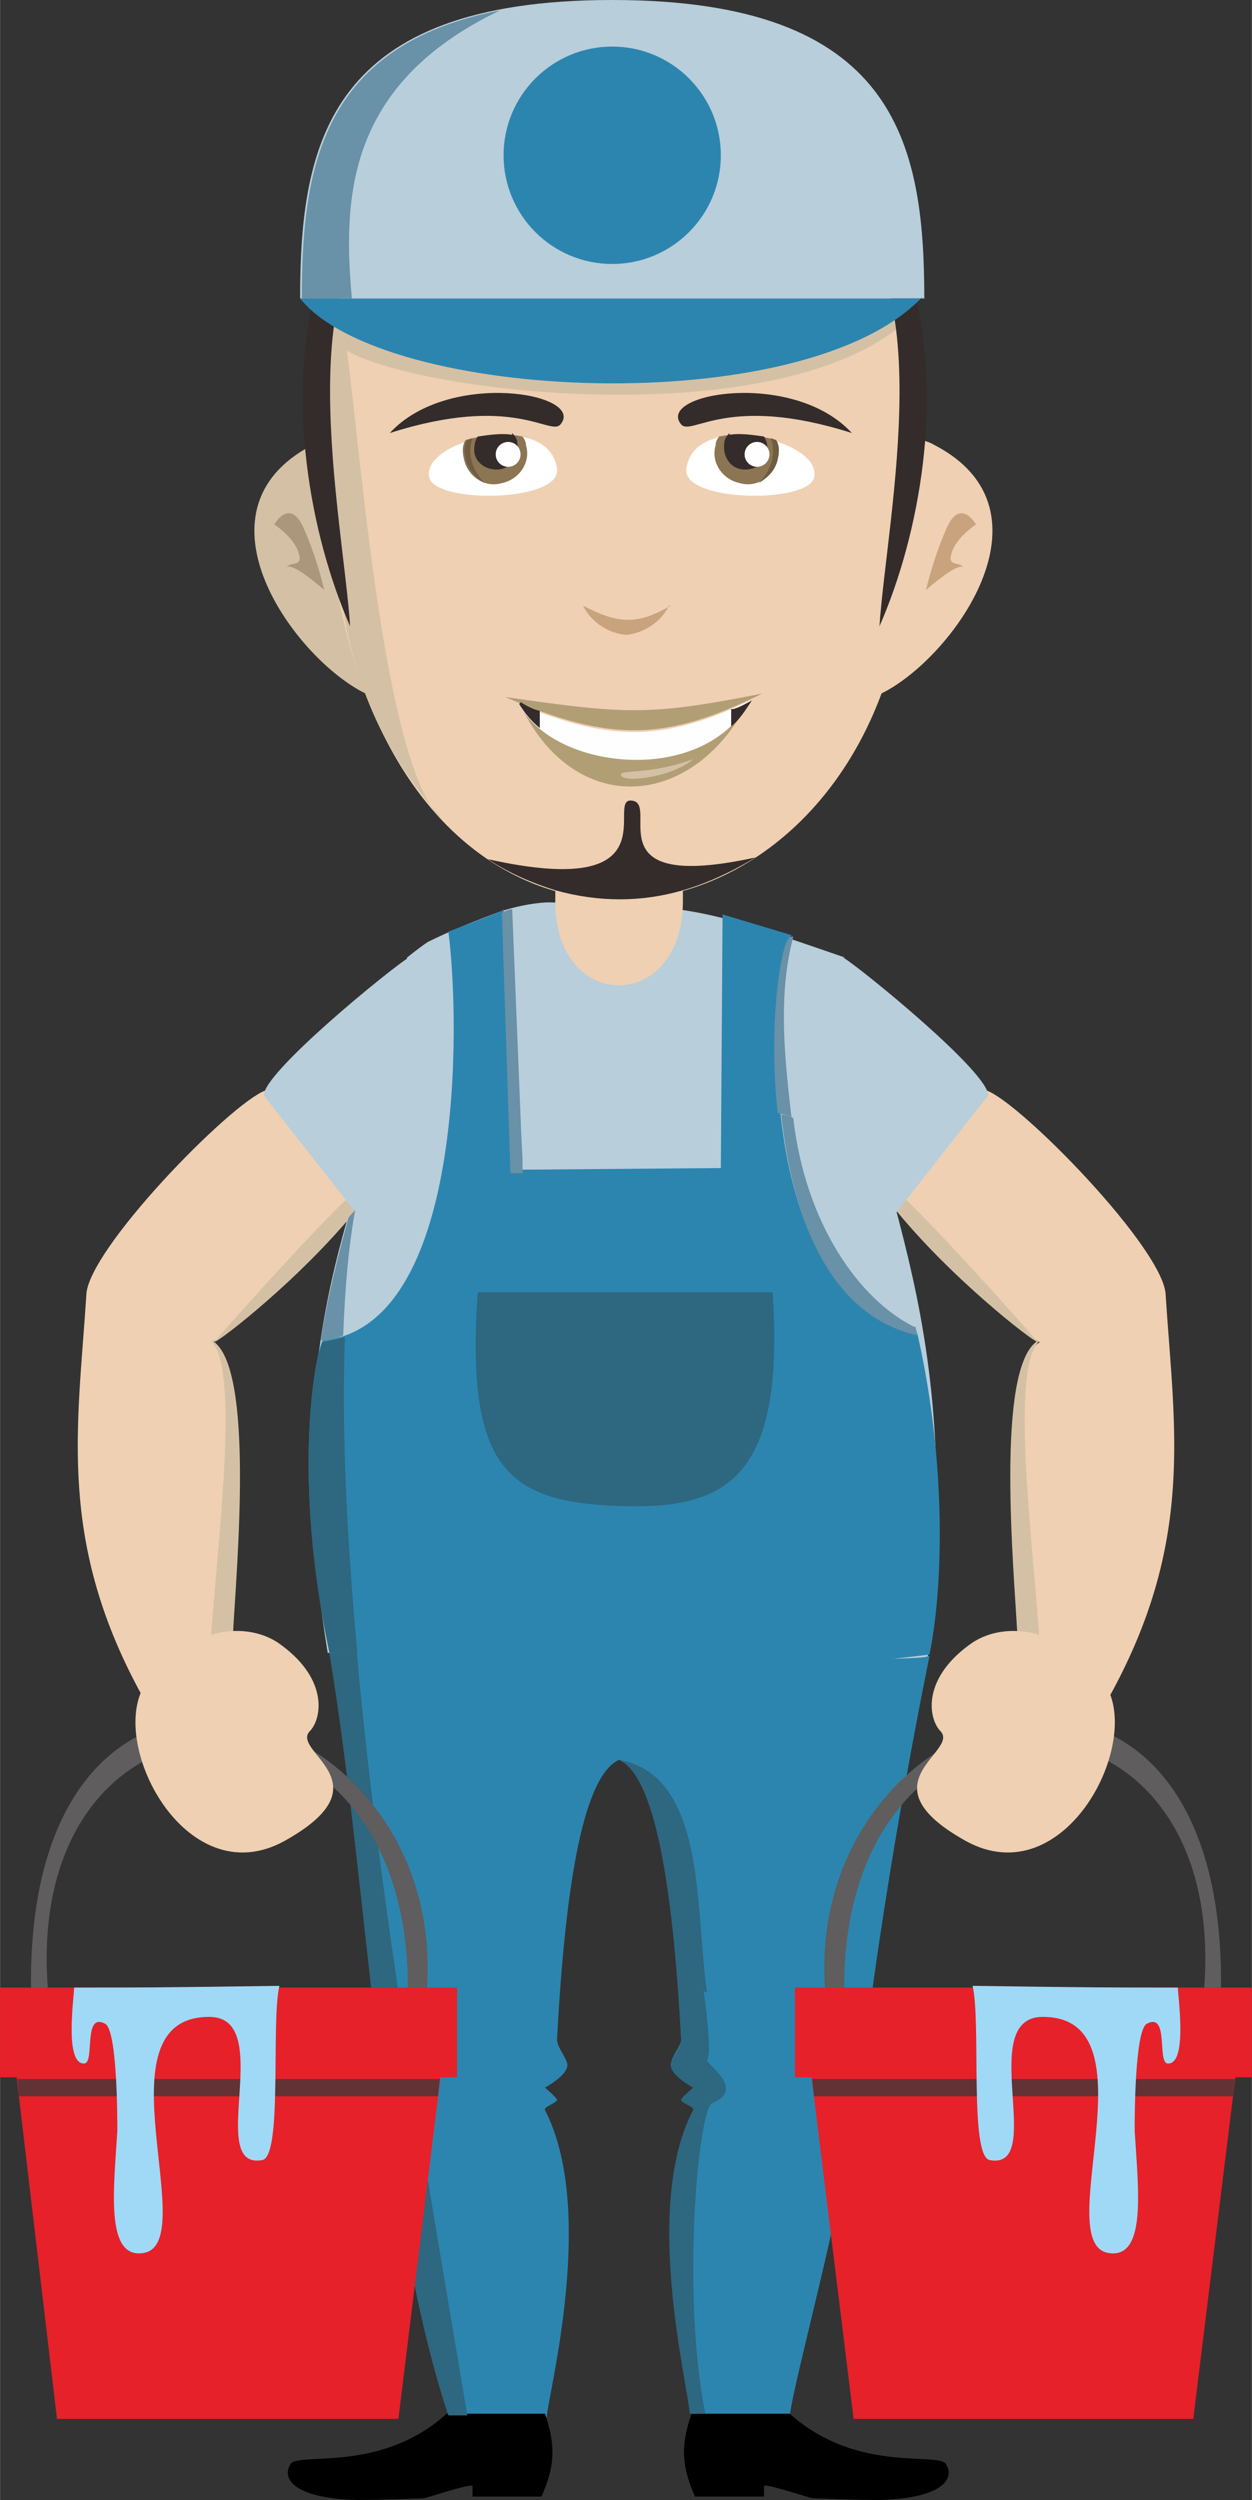 <?xml version="1.0" encoding="UTF-8"?>
<!DOCTYPE svg PUBLIC "-//W3C//DTD SVG 1.1//EN" "http://www.w3.org/Graphics/SVG/1.1/DTD/svg11.dtd">
<!-- Creator: CorelDRAW X6 -->
<svg xmlns="http://www.w3.org/2000/svg" xml:space="preserve" width="141.861mm" height="283.097mm" version="1.1" style="shape-rendering:geometricPrecision; text-rendering:geometricPrecision; image-rendering:optimizeQuality; fill-rule:evenodd; clip-rule:evenodd"
viewBox="0 0 726 1449"
 xmlns:xlink="http://www.w3.org/1999/xlink">
 <rect x="0" y="0" width="726" height="1449" fill="#333333" stroke="none"/>
 <defs>
  <style type="text/css">
   <![CDATA[
    .fil17 {fill:#2C85AF}
    .fil18 {fill:#2D6780}
    .fil8 {fill:#332C2B}
    .fil19 {fill:#5F5D5D}
    .fil21 {fill:#633234}
    .fil16 {fill:#6991A7}
    .fil22 {fill:#A0D9F6}
    .fil3 {fill:#AA977C}
    .fil7 {fill:#B8CEDA}
    .fil2 {fill:#D4C1A5}
    .fil20 {fill:#E62129}
    .fil12 {fill:#FEFEFE}
    .fil9 {fill:black}
    .fil6 {fill:#100E11}
    .fil0 {fill:#9E9696}
    .fil5 {fill:#C9A37D}
    .fil4 {fill:#EFD0B3}
    .fil10 {fill:white}
    .fil1 {fill:#2C85AF}
    .fil13 {fill:#6F5D41}
    .fil11 {fill:#8C7552}
    .fil14 {fill:#B29E75}
    .fil15 {fill:#D4C1A5}
   ]]>
  </style>
 </defs>
 <rect class="fil0" x="-7853" y="-2668" width="1520" height="2149"/>
 <path class="fil1" d="M359 1020c-20,9 -31,68 -36,162 0,5 6,11 6,15 0,6 -13,13 -13,13 0,0 7,6 7,7 0,2 -8,4 -7,6 30,58 2,164 1,178l-57 -1c-40,-121 -46,-304 -69,-442 18,-6 115,3 168,3 54,0 161,-7 180,-1 0,0 -24,115 -38,231 -9,77 -40,185 -43,209l-57 1c0,-15 -29,-121 1,-178 1,-2 -7,-4 -7,-6 0,-1 7,-7 7,-7 0,0 -13,-7 -13,-13 0,-5 6,-11 6,-15 -5,-94 -16,-153 -36,-162z"/>
 <path class="fil2" d="M212 402c-41,-20 -104,-106 -31,-144 7,-4 11,-3 18,-3 0,4 0,7 0,7 0,0 -1,84 13,140z"/>
 <path class="fil3" d="M188 342c0,0 -4,-18 -12,-36 -8,-18 -17,-2 -17,-2 0,0 11,7 14,16 3,9 -4,5 -7,9 3,-4 22,13 22,13z"/>
 <path class="fil4" d="M511 402c41,-20 104,-106 31,-144 -7,-4 -11,-3 -18,-3 0,4 0,7 0,7 0,0 1,84 -13,140z"/>
 <path class="fil5" d="M537 342c0,0 4,-18 12,-36 8,-18 17,-2 17,-2 0,0 -11,7 -14,16 -3,9 4,5 7,9 -3,-4 -22,13 -22,13z"/>
 <polygon class="fil6" points="310,538 301,670 328,674 335,748 359,786 358,792 360,789 360,789 360,789 384,751 391,677 418,673 409,541 410,533 403,531 374,645 360,695 359,719 359,692 342,640 318,528 308,529 "/>
 <path class="fil7" d="M489 555c12,137 72,192 49,405 -11,5 -316,-3 -348,-2 -36,-222 43,-285 46,-403 5,-4 9,-7 12,-9 12,-6 29,-13 43,-18 16,-5 27,-5 27,-5 85,2 88,3 172,32z"/>
 <path class="fil4" d="M155 632l56 63c-33,44 -83,81 -88,83 25,13 12,149 12,171l-52 35c-50,-90 -38,-156 -33,-233 0,-26 84,-112 104,-119z"/>
 <path class="fil2" d="M201 695c-18,17 -57,60 -77,83 4,-1 50,-37 82,-76l-5 -6z"/>
 <path class="fil7" d="M249 651l-12 -96c-10,6 -85,67 -84,80l55 70c10,-10 33,-24 41,-53z"/>
 <path class="fil4" d="M322 468l74 0 0 53c1,67 -76,67 -74,-1l0 -52z"/>
 <path class="fil4" d="M189 287c20,326 317,284 337,47 7,-79 5,-174 -2,-196 -7,-22 -104,-35 -151,-46 -47,-10 -165,23 -181,38 -15,15 -2,158 -2,158z"/>
 <path class="fil2" d="M194 188l5 14c38,25 243,50 322,-12l-2 -5 -325 3z"/>
 <path class="fil2" d="M255 474c-36,-38 -48,-246 -56,-284 -7,-3 -6,-3 -12,-7 -2,22 1,47 4,71 0,2 0,4 1,6 5,50 -6,136 63,213z"/>
 <path class="fil5" d="M388 351c-5,10 -15,16 -25,17l0 0 0 0 0 0 0 0c-10,-1 -20,-7 -25,-17 21,11 32,11 51,0z"/>
 <path class="fil8" d="M355 50c-207,-3 -199,206 -152,313 0,0 1,10 0,0 -4,-62 -38,-217 33,-245 78,-31 121,32 121,32l0 0 0 -99c-1,0 -2,0 -3,0z"/>
 <path class="fil9" d="M316 1399l-57 0c-40,36 -89,21 -91,30 -4,7 1,19 39,20 14,0 39,-1 39,-1 4,-1 28,-9 28,-7l0 6 40 0c7,-16 9,-28 2,-48z"/>
 <path class="fil9" d="M401 1399l57 0c40,36 89,21 91,30 4,7 -1,19 -39,20 -14,0 -39,-1 -39,-1 -4,-1 -28,-9 -28,-7l0 6 -40 0c-7,-16 -9,-28 -2,-48z"/>
 <path class="fil4" d="M335 446c2,-14 5,-19 33,-21 26,1 29,8 31,21 3,13 -15,6 -32,5 -17,0 -34,7 -32,-5z"/>
 <path class="fil8" d="M494 251c-34,-37 -114,-23 -99,-5 6,7 27,-18 99,5z"/>
 <path class="fil10" d="M398 272c-2,19 70,20 74,5 6,-22 -70,-40 -74,-5z"/>
 <path class="fil11" d="M417 253c10,-2 22,-1 33,2 2,3 2,7 1,11 -2,10 -12,17 -22,14 -10,-2 -17,-12 -14,-22 0,-2 1,-4 3,-6z"/>
 <path class="fil8" d="M423 252c6,-1 13,0 20,1 2,3 2,6 2,9 -1,7 -8,11 -15,10 -7,-1 -11,-8 -10,-15 0,-2 1,-4 3,-6z"/>
 <circle class="fil12" transform="matrix(-0.706 -0.145 -0.145 0.706 438.984 263.358)" r="10"/>
 <path class="fil13" d="M440 280c5,-5 11,-15 7,-26 1,0 2,1 3,1 2,3 2,7 1,11 -1,6 -6,11 -11,14z"/>
 <path class="fil14" d="M442 402c-55,27 -87,29 -149,2 70,10 83,11 149,-2z"/>
 <path class="fil14" d="M435 405c-34,67 -104,68 -134,2 20,39 108,48 134,-2z"/>
 <path class="fil12" d="M301 408c20,39 108,48 134,-2 -48,23 -80,25 -134,2z"/>
 <path class="fil8" d="M301 408c3,5 7,10 12,14 0,-3 0,-6 0,-10 -4,-1 -8,-3 -11,-5z"/>
 <path class="fil8" d="M424 411c0,4 0,7 0,10 5,-4 8,-9 12,-15 -4,2 -7,4 -11,5z"/>
 <path class="fil15" d="M360 449c0,5 29,2 42,-9 -24,9 -42,6 -42,9z"/>
 <path class="fil8" d="M358 50c207,-3 199,206 152,313 0,0 -1,10 0,0 4,-62 38,-217 -33,-245 -78,-31 -121,32 -121,32l0 0 0 -99c1,0 2,0 3,0z"/>
 <path class="fil7" d="M174 173c0,-91 17,-173 181,-173 164,0 181,82 181,173 -121,0 -241,0 -362,0z"/>
 <path class="fil1" d="M536 173l-362 0c48,60 291,71 360,0 1,-1 0,-1 1,0z"/>
 <path class="fil16" d="M204 173c-5,-57 -4,-124 86,-167 -103,20 -115,90 -115,167l30 0z"/>
 <path class="fil1" d="M291 528l-31 12c7,54 9,229 -73,237 -4,8 -18,77 4,180 134,10 226,17 348,2 8,-39 10,-111 -7,-186 -101,-23 -84,-220 -73,-231l-40 -12 -1 147 -121 1 -5 -151z"/>
 <circle class="fil17" cx="355" cy="90" r="63"/>
 <path class="fil18" d="M277 749l171 0c7,104 -24,125 -83,124 -71,-1 -95,-21 -88,-124z"/>
 <path class="fil8" d="M226 251c34,-37 114,-23 99,-5 -6,7 -27,-18 -99,5z"/>
 <path class="fil10" d="M323 272c2,19 -70,20 -74,5 -6,-22 70,-40 74,-5z"/>
 <path class="fil11" d="M303 253c-10,-2 -22,-1 -33,2 -2,3 -2,7 -1,11 2,10 12,17 22,14 10,-2 17,-12 14,-22 0,-2 -1,-4 -3,-6z"/>
 <path class="fil8" d="M297 252c-6,-1 -13,0 -20,1 -2,3 -2,6 -2,9 1,7 8,11 15,10 7,-1 11,-8 10,-15 0,-2 -1,-4 -3,-6z"/>
 <circle class="fil12" transform="matrix(0.706 -0.145 0.145 0.706 294.64 263.358)" r="10"/>
 <path class="fil13" d="M281 280c-5,-5 -11,-15 -7,-26 -1,0 -2,1 -3,1 -2,3 -2,7 -1,11 1,6 6,11 11,14z"/>
 <path class="fil8" d="M283 498c12,8 26,14 39,18 25,7 50,7 74,0 14,-4 29,-11 42,-19 -96,21 -54,-32 -72,-33 -15,-1 25,58 -83,34z"/>
 <path class="fil2" d="M123 778c16,18 3,116 -1,175l13 -5c2,-38 13,-156 -12,-171z"/>
 <path class="fil18" d="M207 959c-5,0 -11,-1 -16,-1 23,138 29,320 69,442 0,0 0,0 0,0l11 0c-22,-131 -51,-295 -64,-441z"/>
 <path class="fil18" d="M191 958c5,0 11,1 16,1 0,0 0,-1 0,-1 0,-1 0,-1 0,-2 -6,-66 -9,-128 -7,-181 -4,1 -8,2 -13,3 -4,8 -18,77 4,180z"/>
 <path class="fil16" d="M186 777c5,0 9,-1 13,-3 1,-27 3,-51 7,-73 -1,2 -3,3 -4,5 -6,22 -12,45 -16,71z"/>
 <path class="fil18" d="M410 1155c-7,-47 0,-126 -51,-135 20,9 31,68 36,162 0,5 -6,11 -6,15 0,6 13,13 13,13 0,0 -7,6 -7,7 0,2 8,4 7,6 -29,55 -4,155 -2,176l9 0c-14,-70 -4,-177 4,-180 20,-8 -4,-23 -3,-25 3,-3 -1,-34 -2,-40z"/>
 <path class="fil16" d="M302 651l-5 -124c-2,0 -4,1 -6,2l5 151 7 0 0 -8 -1 -20z"/>
 <path class="fil16" d="M530 769c-32,-16 -63,-60 -70,-121 -2,-1 -5,-2 -7,-2 6,56 26,116 79,128 0,-2 -1,-3 -1,-5z"/>
 <path class="fil16" d="M459 648c-4,-35 -8,-71 1,-105 -3,-1 1,0 -2,0 -1,1 -1,2 -2,3 -5,13 -10,55 -5,99l7 2c0,0 0,0 0,0z"/>
 <path class="fil19" d="M29 1156l-11 1c-6,-257 261,-171 227,16l-9 -7c12,-206 -226,-208 -208,-10z"/>
 <polygon class="fil20" points="9,1199 127,1199 138,1199 256,1199 231,1402 138,1402 127,1402 33,1402 "/>
 <rect class="fil20" y="1152" width="265" height="52"/>
 <polygon class="fil21" points="255,1205 10,1205 11,1215 254,1215 "/>
 <path class="fil22" d="M43 1152c39,0 48,0 119,-1 -5,21 2,99 -10,101 -33,6 8,-82 -30,-83 -68,-1 -3,134 -40,137 -21,2 -16,-38 -14,-71 0,-7 0,-58 -7,-62 -13,-7 -6,22 -12,23 -12,1 -6,-39 -6,-45z"/>
 <path class="fil4" d="M85 975c23,-31 56,-36 76,-23 29,20 26,43 19,51 -13,12 46,30 -15,64 -58,32 -104,-59 -80,-92z"/>
 <path class="fil4" d="M571 632l-56 63c33,44 83,81 88,83 -25,13 -12,149 -12,171l52 35c50,-90 38,-156 33,-233 0,-26 -84,-112 -104,-119z"/>
 <path class="fil2" d="M525 695c18,17 57,60 77,83 -4,-1 -50,-37 -82,-76l5 -6z"/>
 <path class="fil7" d="M477 651l12 -96c10,6 85,67 84,80l-55 70c-10,-10 -33,-24 -41,-53z"/>
 <path class="fil2" d="M602 778c-16,18 -3,116 1,175l-13 -5c-2,-38 -13,-156 12,-171z"/>
 <path class="fil19" d="M697 1156l11 1c6,-257 -261,-171 -227,16l9 -7c-12,-206 226,-208 208,-10z"/>
 <polygon class="fil20" points="717,1199 599,1199 588,1199 470,1199 495,1402 588,1402 599,1402 692,1402 "/>
 <rect class="fil20" x="461" y="1152" width="265" height="52"/>
 <polygon class="fil21" points="471,1205 716,1205 715,1215 472,1215 "/>
 <path class="fil22" d="M683 1152c-39,0 -48,0 -119,-1 5,21 -2,99 10,101 33,6 -8,-82 30,-83 68,-1 3,134 40,137 21,2 16,-38 14,-71 0,-7 0,-58 7,-62 13,-7 6,22 12,23 12,1 6,-39 6,-45z"/>
 <path class="fil4" d="M640 975c-23,-31 -56,-36 -76,-23 -29,20 -26,43 -19,51 13,12 -46,30 15,64 58,32 104,-59 80,-92z"/>
</svg>
